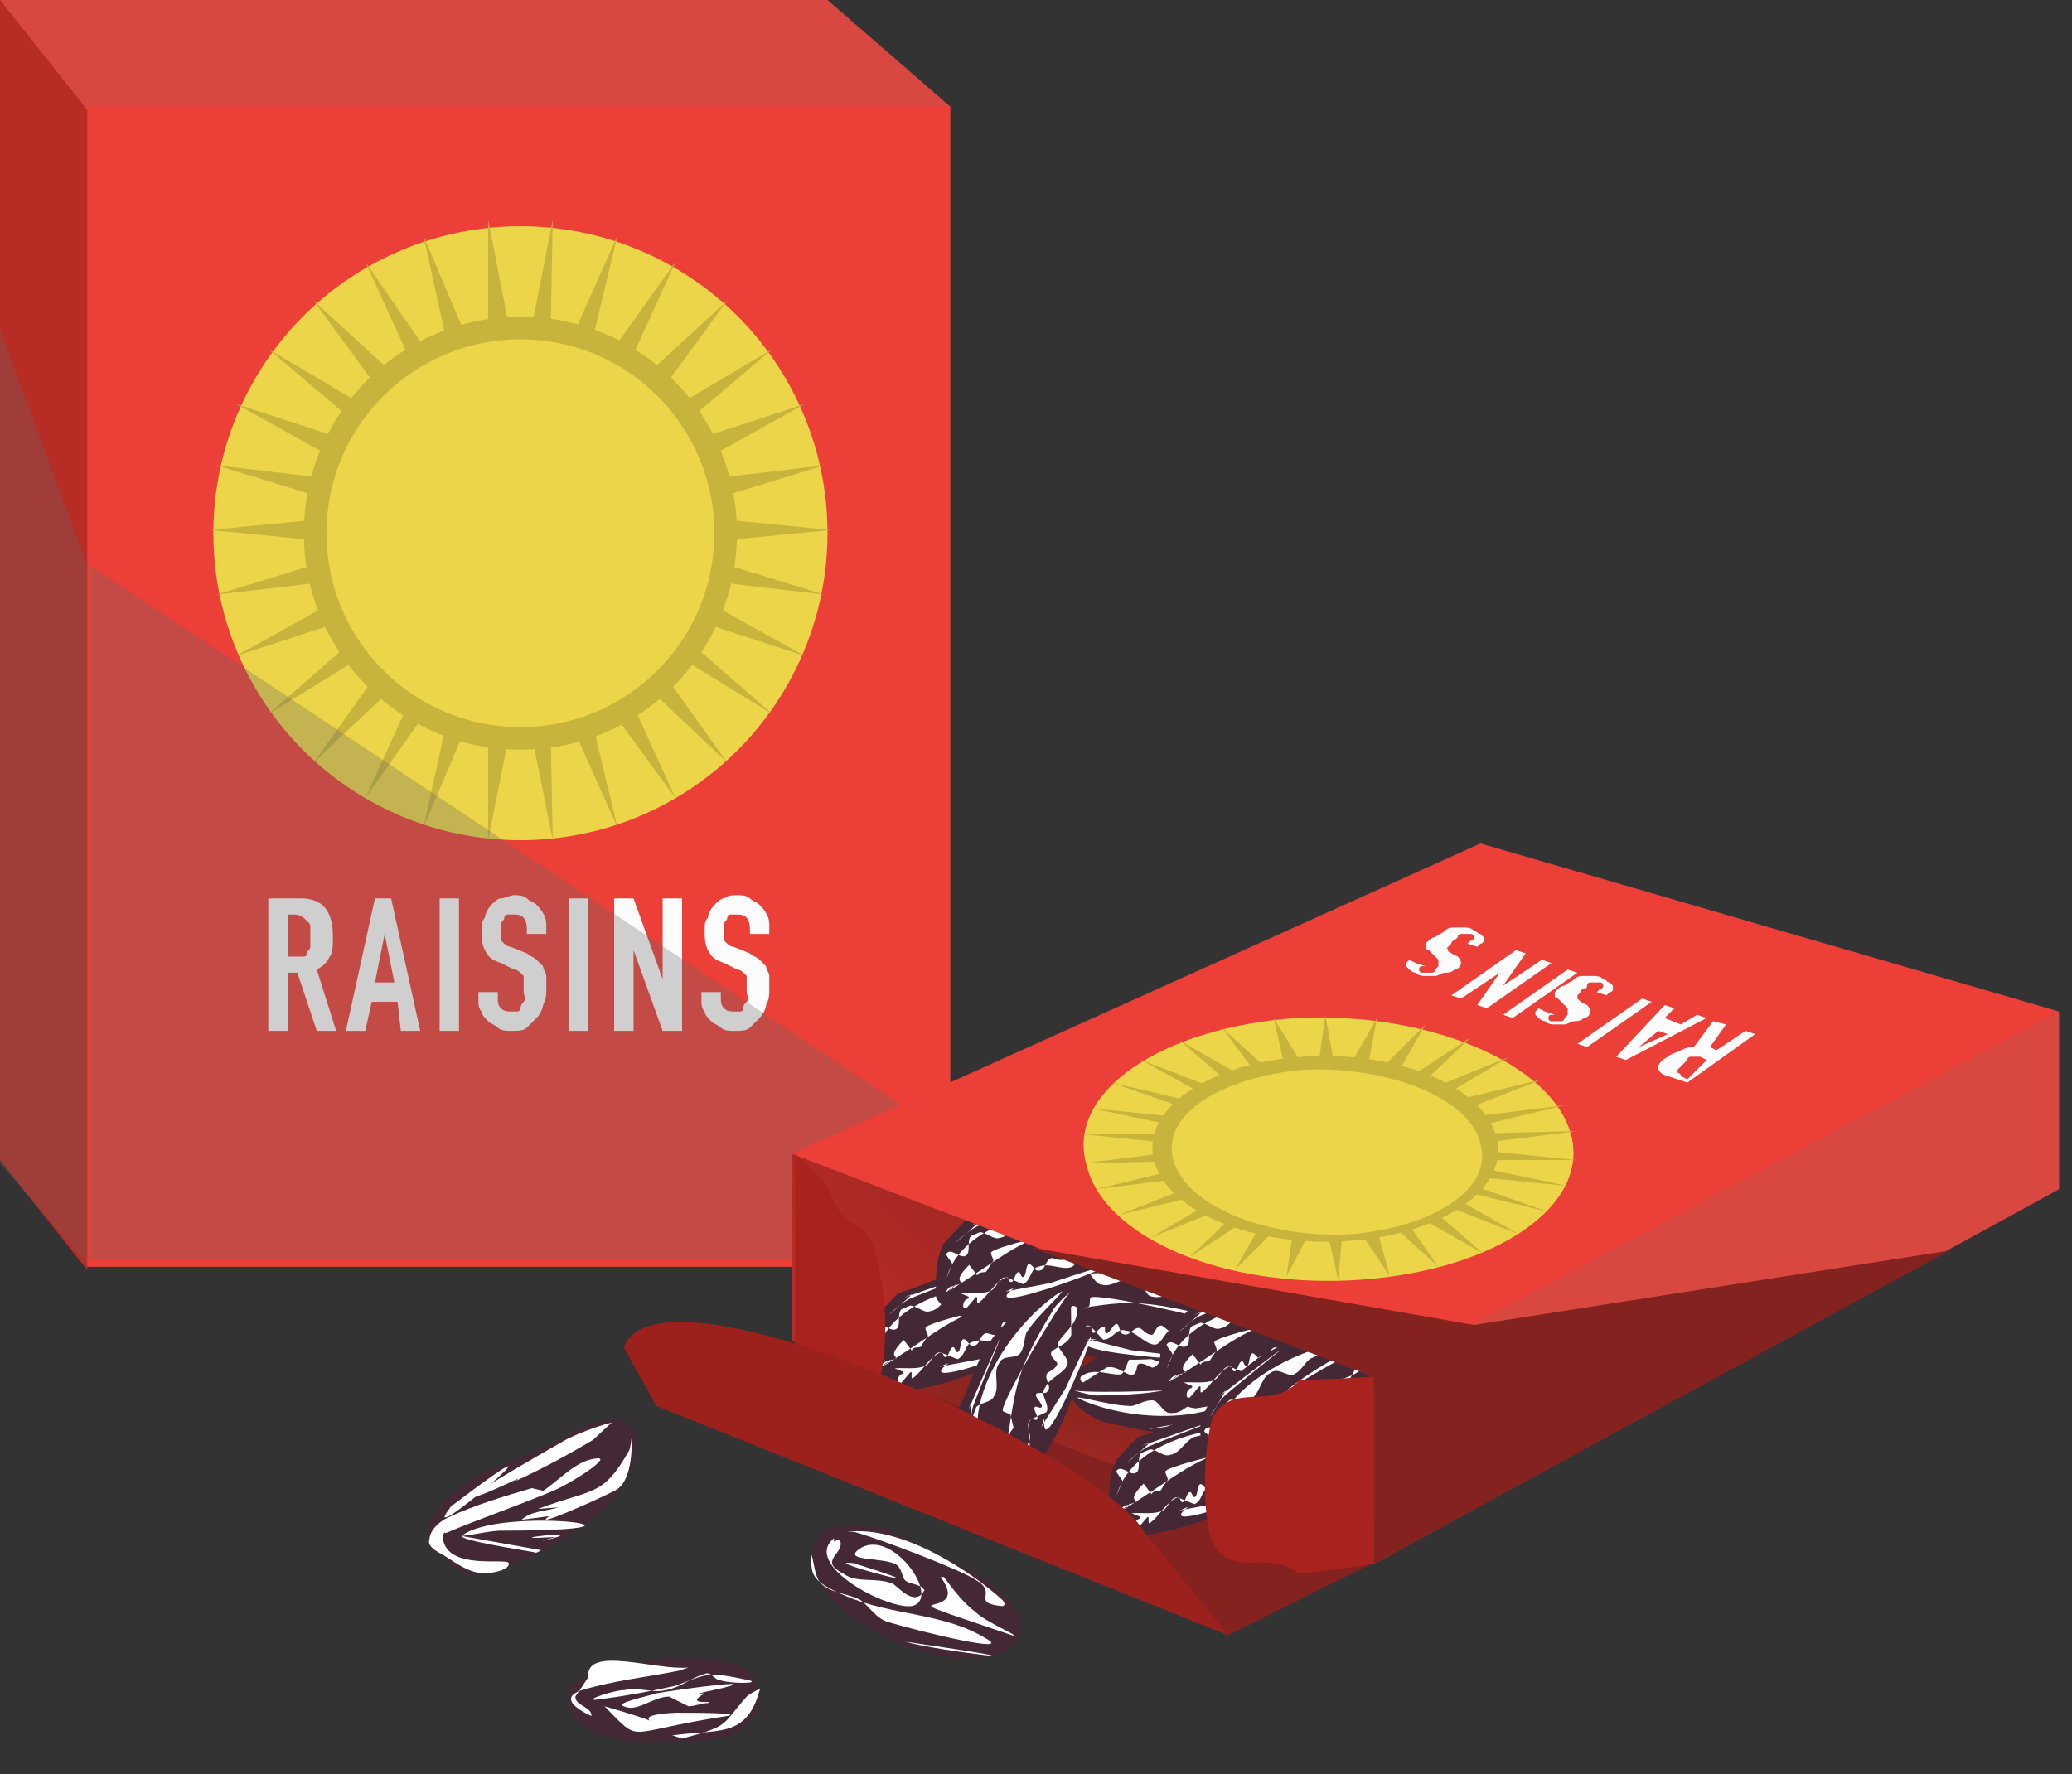 <svg xmlns="http://www.w3.org/2000/svg" id="Capa_1" x="0" y="0" version="1.1" xml:space="preserve" viewBox="0 0 64.1 54.9"><rect x="0" y="0" width="64.1" height="54.9" fill="#333333" stroke="none"/><style>.st0{fill:#d94741}.st1{fill:#ec3f38}.st3{fill:#fcfcfc}.st4{fill:#ecd548}.st5{fill:#c8b43d}.st6{opacity:.3;fill:#656565}.st7{fill:#83221e}.st10{fill:#452836}.st11{fill:#fff}.st12{fill:#a9221e}</style><g id="Page-1"><g id="closed-box"><path id="Path-2" d="M29.4 3.3L25.6 0H0v35.8l2.7 3.4z" class="st0"/><path id="Rectangle" d="M2.7 3.3h26.7v35.9H2.7z" class="st1"/><path id="Path-3" fill="#b82c26" d="M2.7 3.4L0 0v35.9l2.7 3.4z"/><path id="RAISINS" d="M8.9 28.3v1.3h.5c.1 0 .1-.1.1-.1 0-.1.1-.1.1-.2v-.6c0-.1 0-.1-.1-.2s-.2-.2-.4-.2h-.2zm-.6 3.6v-4.1h1c.7 0 1 .4 1 1.2 0 .2 0 .5-.1.6-.1.2-.2.3-.4.4l.6 1.9h-.6l-.6-1.8h-.3v1.8h-.6zm3.9-1.5l-.3-1.5-.3 1.5h.6zm-1.5 1.5l.9-4.1h.5l.9 4.1h-.6l-.1-.9h-.8l-.2.9h-.6zm2.9 0v-4.1h.6v4.1h-.6zm3.3-3h-.6v-.1c0-.1 0-.3-.1-.4-.1-.1-.2-.1-.3-.1h-.2c-.1 0-.1.1-.1.1 0 .1-.1.1-.1.2v.5l.1.1s.1.1.2.1l.5.2c.1.1.2.1.3.2l.2.2c0 .1.1.2.1.3v.4c0 .2 0 .3-.1.5 0 .1-.1.3-.2.4l-.3.3c-.1.1-.3.1-.5.1-.1 0-.3 0-.4-.1-.1-.1-.2-.1-.3-.2-.1-.1-.2-.2-.2-.3-.1-.1-.1-.2-.1-.4v-.2h.6v.2c0 .1 0 .2.1.3.1.1.2.1.3.1h.2c.1 0 .1-.1.1-.1s0-.1.1-.2 0-.2 0-.3v-.5l-.1-.1s-.1-.1-.2-.1l-.4-.2c-.3-.1-.4-.2-.5-.4-.1-.2-.1-.4-.1-.6 0-.2 0-.3.1-.4 0-.1.1-.3.2-.4.1-.1.2-.2.3-.2s.3-.1.4-.1c.1 0 .3 0 .4.1.1.1.2.1.3.2.2.2.3.4.3.6v.3zm.7 3v-4.1h.6v4.1h-.6zm1.4 0v-4.1h.6l.9 2.5v-2.5h.6v4.1h-.6l-.9-2.5v2.5H19zm4.8-3h-.6v-.1c0-.1 0-.3-.1-.4-.1-.1-.2-.1-.3-.1h-.2c-.1 0-.1.1-.1.1 0 .1-.1.1-.1.2v.5l.1.1s.1.1.2.1l.5.2c.1.1.2.1.3.2l.2.2c0 .1.1.2.1.3v.4c0 .2 0 .3-.1.5 0 .1-.1.3-.2.4l-.3.3c-.1.1-.3.1-.5.1-.1 0-.3 0-.4-.1-.1-.1-.2-.1-.3-.2-.1-.1-.2-.2-.2-.3-.1-.1-.1-.2-.1-.4v-.2h.6v.2c0 .1 0 .2.1.3.1.1.2.1.3.1h.2c.1 0 .1-.1.1-.1 0-.1 0-.1.1-.2s0-.2 0-.3v-.5l-.1-.1s-.1-.1-.2-.1l-.4-.2c-.3-.1-.4-.2-.5-.4-.1-.2-.1-.4-.1-.6 0-.2 0-.3.1-.4 0-.1.1-.3.2-.4.1-.1.2-.2.3-.2.1-.1.3-.1.4-.1.1 0 .3 0 .4.1.1.1.2.1.3.2.2.2.3.4.3.6v.3z" class="st3"/><g id="the-deadly-laser" transform="translate(54 57)"><circle id="Oval" cx="-37.9" cy="-40.5" r="9.5" class="st4"/><path id="Star" d="M-37.9-36l-1 5v-5.1l-2 4.7 1.1-5-2.9 4.1 2.1-4.6-3.7 3.5 3-4.2-4.4 2.7 3.9-3.4-4.9 1.6 4.5-2.5-5.1.6 4.9-1.5-5.1-.5 5.1-.5-4.9-1.5 5.1.6-4.5-2.5 4.9 1.6-3.9-3.3 4.4 2.6-3-4.1 3.7 3.4-2.1-4.6 2.9 4.2-1.1-5 2 4.7v-5.2l1 5.1 1-5.1-.1 5.2 2.1-4.7-1.2 5 3-4.2-2.1 4.6 3.7-3.4-3 4.1 4.4-2.6-3.9 3.3 4.9-1.6-4.5 2.5 5.1-.6-4.9 1.5 5.1.5-5.1.5 4.9 1.5-5.1-.6 4.5 2.5-4.9-1.6 3.9 3.4-4.4-2.7 3 4.2-3.7-3.5 2.1 4.6-3-4.1 1.2 5-2.1-4.7.1 5.1z" class="st5"/><circle id="Oval-2" cx="-37.9" cy="-40.5" r="6.7" class="st5"/><circle id="Oval-2-Copy" cx="-37.9" cy="-40.5" r="6" class="st4"/></g><path id="Path-4" d="M2.8 17.5l26.6 17.7V39H2.8z" class="st6"/><path id="Path-5" d="M2.7 17.5v21.6L0 36V10.2z" class="st6"/></g><g id="open-box" transform="translate(160 215)"><path id="Path-9" d="M-134.6-173.5l18 6.4-5.4 2.7-17.7-7.1z" class="st7"/><linearGradient id="Path-6_2_" x1="-8.095" x2="-8.216" y1="-374.273" y2="-374.346" gradientTransform="matrix(148.106 0 0 -105.22 1085.96 -39559.73)" gradientUnits="userSpaceOnUse"><stop offset="0" stop-color="#451612"/><stop offset=".61" stop-color="#9a2621"/><stop offset="1" stop-color="#b82c26"/></linearGradient><path id="Path-6" fill="url(#Path-6_2_)" d="M-135.5-179.3v5.8l18 6.9v-5.8z"/><linearGradient id="Path-6_3_" x1="-8.224" x2="-8.176" y1="-374.216" y2="-374.062" gradientTransform="matrix(146.994 0 0 -81.75 1080.4 -30758.709)" gradientUnits="userSpaceOnUse"><stop offset="0" stop-color="#b82c26"/><stop offset="1" stop-color="#481815"/></linearGradient><path id="Path-6_1_" fill="url(#Path-6_3_)" d="M-128.2-176.5l-7.1 3.1 17.8 6.8v-5.8z"/><g id="raisin" transform="rotate(168 77.023 82.11)"><path id="Path-15" d="M218.1 371.4c-.5.5-.5.7-.8 1.3-.2.4.6 1.2.8 1.2 1.5.4 3.9.5 5.3-.4.8-.5-.2-1.5-.7-1.7-.5-.2-1-.5-1.5-.6-.7-.2-1.5-.1-2.2-.2l-.9.4z" class="st10"/><path id="Path-16" d="M217.7 372.4c1.2-1.5 4.2-.8 5.7.3.4.3-.9-.4-1.4-.5-.2-.1-.5.1-.8 0-.2-.1-.2-.5-.5-.5-.3-.1-.7.3-1 .2-.2 0-.3-.3-.5-.4h-.3c-.2.1-.2.5-.4.5s-.3-.4-.5-.3c-.1 0 .1.4 0 .4l-.3.3z" class="st11"/><path id="Path-18" d="M217.7 372.9c2.5-.4 2.6-.7 5.1-.2.2 0 .9.4.7.3-.5-.2-3.7-.8-4.1-.7-.1 0 0 .3-.1.3l-.3.2c-.1 0-.2-.1-.3 0l-.1-.4c-1 .4.1.5-.8.4-.1 0-.2.1-.2.1.1 0 .3-.1.4-.1" class="st11"/><path id="Path-19" d="M218 373.1c.3.1.6.3.9.3.2 0 .4-.3.6-.2l.4.4c.3 0 .4-.4.7-.3.3 0 .6.4.9.4.2 0 .3-.4.5-.5.3 0 .8.4 1.2.2.1 0 .1-.2 0-.2l-.8.3c-.3 0-.5-.3-.7-.4-.2 0-.2.3-.3.3-.2 0-.3-.2-.4-.2-.2 0-.3.3-.5.2-.1 0-.1-.3-.2-.3s-.2.3-.3.3c-.1 0 0-.2-.1-.2s-.2.2-.3.2c-.1 0 0-.2-.1-.2-.4 0-.7.3-1.1.4-.1 0 .1-.2 0-.2l-.4.2c-.1 0-.1-.1 0-.2s.2 0 .2-.1" class="st11"/><path id="Path-20" d="M219.3 373.6c.5.1.9.2 1.4.3 5.2.4-3.1.2-1.1-.3" class="st11"/><path id="Path-21" d="M219.1 371.2c4.8.3 1.1.1.2.1-.4 0-1.6.5.1-.1" class="st11"/></g><g id="raisin-copy-7" transform="rotate(-23 450 -210.445)"><path id="Path-15_1_" d="M-95.6-397.9c-.5.5-.5.7-.8 1.3-.2.4.6 1.2.8 1.2 1.5.4 3.9.5 5.3-.4.8-.5-.2-1.5-.7-1.7-.5-.2-1-.5-1.5-.6-.7-.2-1.5-.1-2.2-.2l-.9.4z" class="st10"/><path id="Path-16_1_" d="M-96-396.9c1.2-1.5 4.2-.8 5.7.3.4.3-.9-.4-1.4-.5-.2-.1-.5.1-.8 0-.2-.1-.2-.5-.5-.5-.3-.1-.7.3-1 .2-.2 0-.3-.3-.5-.4h-.3c-.2.1-.2.5-.4.5s-.3-.4-.5-.3c-.1 0 .1.4 0 .4l-.3.3z" class="st11"/><path id="Path-18_1_" d="M-96-396.4c2.5-.4 2.6-.7 5.1-.2.2 0 .9.4.7.3-.5-.2-3.7-.8-4.1-.7-.1 0 0 .3-.1.3l-.3.2c-.1 0-.2-.1-.3 0l-.1-.4c-1 .4.1.5-.8.4-.1 0-.2.1-.2.1.1 0 .3-.1.4-.1" class="st11"/><path id="Path-19_1_" d="M-95.8-396.2c.3.1.6.3.9.3.2 0 .4-.3.6-.2l.4.4c.3 0 .4-.4.7-.3.3 0 .6.4.9.4.2 0 .3-.4.5-.5.3 0 .8.4 1.2.2.1 0 .1-.2 0-.2l-.8.3c-.3 0-.5-.3-.7-.4-.2 0-.2.3-.3.3-.2 0-.3-.2-.4-.2-.2 0-.3.3-.5.2-.1 0-.1-.3-.2-.3s-.2.3-.3.3c-.1 0 0-.2-.1-.2s-.2.2-.3.2c-.1 0 0-.2-.1-.2-.4 0-.7.3-1.1.4-.1 0 .1-.2 0-.2l-.4.2c-.1 0-.1-.1 0-.2s.2 0 .2-.1" class="st11"/><path id="Path-20_1_" d="M-94.4-395.7c.5.1.9.2 1.4.3 5.2.4-3.1.2-1.1-.3" class="st11"/><path id="Path-21_1_" d="M-94.7-398c4.8.3 1.1.1.2.1-.4 0-1.6.5.1-.1" class="st11"/></g><g id="raisin-copy-2" transform="rotate(2 -2987.55 2974.963)"><path id="Path-15_2_" d="M-239.2-273.7c-.5.5-.5.7-.8 1.3-.2.4.6 1.2.8 1.2 1.5.4 3.9.5 5.3-.4.8-.5-.2-1.5-.7-1.7-.5-.2-1-.5-1.5-.6-.7-.2-1.5-.1-2.2-.2l-.9.4z" class="st10"/><path id="Path-16_2_" d="M-239.6-272.7c1.2-1.5 4.2-.8 5.7.3.4.3-.9-.4-1.4-.5-.2-.1-.5.1-.8 0-.2-.1-.2-.5-.5-.5-.3-.1-.7.3-1 .2-.2 0-.3-.3-.5-.4h-.3c-.2.1-.2.5-.4.5s-.3-.4-.5-.3c-.1 0 .1.4 0 .4l-.3.3z" class="st11"/><path id="Path-18_2_" d="M-239.6-272.2c2.5-.4 2.6-.7 5.1-.2.2 0 .9.4.7.3-.5-.2-3.7-.8-4.1-.7-.1 0 0 .3-.1.3l-.3.2c-.1 0-.2-.1-.3 0l-.1-.4c-1 .4.1.5-.8.4-.1 0-.2.1-.2.1.1 0 .3-.1.4-.1" class="st11"/><path id="Path-19_2_" d="M-239.4-272c.3.1.6.3.9.3.2 0 .4-.3.6-.2l.4.4c.3 0 .4-.4.7-.3.3 0 .6.4.9.4.2 0 .3-.4.5-.5.3 0 .8.4 1.2.2.1 0 .1-.2 0-.2l-.8.3c-.3 0-.5-.3-.7-.4-.2 0-.2.3-.3.3-.2 0-.3-.2-.4-.2-.2 0-.3.3-.5.2-.1 0-.1-.3-.2-.3s-.2.3-.3.3c-.1 0 0-.2-.1-.2s-.2.2-.3.2c-.1 0 0-.2-.1-.2-.4 0-.7.3-1.1.4-.1 0 .1-.2 0-.2l-.4.2c-.1 0-.1-.1 0-.2s.2 0 .2-.1" class="st11"/><path id="Path-20_2_" d="M-238-271.5c.5.1.9.2 1.4.3 5.2.4-3.1.2-1.1-.3" class="st11"/><path id="Path-21_2_" d="M-238.3-273.9c4.8.3 1.1.1.2.1-.4 0-1.6.5.1-.1" class="st11"/></g><g id="raisin-copy-5" transform="rotate(-23 375.4 -258.893)"><path id="Path-15_3_" d="M-117.5-375.6c-.5.5-.5.7-.8 1.3-.2.4.6 1.2.8 1.2 1.5.4 3.9.5 5.3-.4.8-.5-.2-1.5-.7-1.7-.5-.2-1-.5-1.5-.6-.7-.2-1.5-.1-2.2-.2l-.9.4z" class="st10"/><path id="Path-16_3_" d="M-117.9-374.6c1.2-1.5 4.2-.8 5.7.3.4.3-.9-.4-1.4-.5-.2-.1-.5.1-.8 0-.2-.1-.2-.5-.5-.5-.3-.1-.7.3-1 .2-.2 0-.3-.3-.5-.4h-.3c-.2.1-.2.5-.4.5s-.3-.4-.5-.3c-.1 0 .1.4 0 .4l-.3.3z" class="st11"/><path id="Path-18_3_" d="M-117.9-374.2c2.5-.4 2.6-.7 5.1-.2.2 0 .9.4.7.3-.5-.2-3.7-.8-4.1-.7-.1 0 0 .3-.1.3l-.3.2c-.1 0-.2-.1-.3 0l-.1-.4c-1 .4.1.5-.8.4-.1 0-.2.1-.2.1.1 0 .3-.1.4-.1" class="st11"/><path id="Path-19_3_" d="M-117.6-374c.3.1.6.3.9.3.2 0 .4-.3.6-.2l.4.4c.3 0 .4-.4.7-.3.3 0 .6.4.9.4.2 0 .3-.4.5-.5.3 0 .8.4 1.2.2.1 0 .1-.2 0-.2l-.8.3c-.3 0-.5-.3-.7-.4-.2 0-.2.3-.3.3-.2 0-.3-.2-.4-.2-.2 0-.3.3-.5.2-.1 0-.1-.3-.2-.3s-.2.3-.3.3c-.1 0 0-.2-.1-.2s-.2.2-.3.2c-.1 0 0-.2-.1-.2-.4 0-.7.3-1.1.4-.1 0 .1-.2 0-.2l-.4.2c-.1 0-.1-.1 0-.2s.2 0 .2-.1" class="st11"/><path id="Path-20_3_" d="M-116.3-373.4c.5.1.9.2 1.4.3 5.2.4-3.1.2-1.1-.3" class="st11"/><path id="Path-21_3_" d="M-116.5-375.8c4.8.3 1.1.1.2.1-.4 0-1.6.5.1-.1" class="st11"/></g><g id="raisin-copy-3" transform="rotate(-23 328.57 -79.032)"><path id="Path-15_4_" d="M-59-347c-.5.5-.5.7-.8 1.3-.2.4.6 1.2.8 1.2 1.5.4 3.9.5 5.3-.4.8-.5-.2-1.5-.7-1.7-.5-.2-1-.5-1.5-.6-.7-.2-1.5-.1-2.2-.2l-.9.4z" class="st10"/><path id="Path-16_4_" d="M-59.4-346c1.2-1.5 4.2-.8 5.7.3.4.3-.9-.4-1.4-.5-.2-.1-.5.1-.8 0-.2-.1-.2-.5-.5-.5-.3-.1-.7.3-1 .2-.2 0-.3-.3-.5-.4h-.3c-.2.1-.2.5-.4.5s-.3-.4-.5-.3c-.1 0 .1.4 0 .4l-.3.3z" class="st11"/><path id="Path-18_4_" d="M-59.4-345.5c2.5-.4 2.6-.7 5.1-.2.2 0 .9.4.7.3-.5-.2-3.7-.8-4.1-.7-.1 0 0 .3-.1.3l-.3.2c-.1 0-.2-.1-.3 0l-.1-.4c-1 .4.1.5-.8.4-.1 0-.2.1-.2.1.1 0 .3-.1.4-.1" class="st11"/><path id="Path-19_4_" d="M-59.1-345.3c.3.1.6.3.9.3.2 0 .4-.3.6-.2l.4.4c.3 0 .4-.4.7-.3.3 0 .6.4.9.4.2 0 .3-.4.5-.5.3 0 .8.4 1.2.2.1 0 .1-.2 0-.2l-.8.3c-.3 0-.5-.3-.7-.4-.2 0-.2.3-.3.3-.2 0-.3-.2-.4-.2-.2 0-.3.3-.5.2-.1 0-.1-.3-.2-.3s-.2.3-.3.3c-.1 0 0-.2-.1-.2s-.2.2-.3.2c-.1 0 0-.2-.1-.2-.4 0-.7.3-1.1.4-.1 0 .1-.2 0-.2l-.4.2c-.1 0-.1-.1 0-.2s.2 0 .2-.1" class="st11"/><path id="Path-20_4_" d="M-57.8-344.8c.5.1.9.2 1.4.3 5.2.4-3.1.2-1.1-.3" class="st11"/><path id="Path-21_4_" d="M-58-347.2c4.8.3 1.1.1.2.1-.4 0-1.6.5.1-.1" class="st11"/></g><g id="raisin-copy-6" transform="rotate(-70 154.335 21.947)"><path id="Path-15_5_" d="M237.8-311.3c-.5.5-.5.7-.8 1.3-.2.4.6 1.2.8 1.2 1.5.4 3.9.5 5.3-.4.8-.5-.2-1.5-.7-1.7-.5-.2-1-.5-1.5-.6-.7-.2-1.5-.1-2.2-.2l-.9.4z" class="st10"/><path id="Path-16_5_" d="M237.4-310.3c1.2-1.5 4.2-.8 5.7.3.4.3-.9-.4-1.4-.5-.2-.1-.5.1-.8 0-.2-.1-.2-.5-.5-.5-.3-.1-.7.3-1 .2-.2 0-.3-.3-.5-.4h-.3c-.2.1-.2.5-.4.5s-.3-.4-.5-.3c-.1 0 .1.4 0 .4l-.3.3z" class="st11"/><path id="Path-18_5_" d="M237.4-309.8c2.5-.4 2.6-.7 5.1-.2.2 0 .9.4.7.3-.5-.2-3.7-.8-4.1-.7-.1 0 0 .3-.1.3l-.3.2c-.1 0-.2-.1-.3 0l-.1-.4c-1 .4.1.5-.8.4-.1 0-.2.1-.2.1.1 0 .3-.1.4-.1" class="st11"/><path id="Path-19_5_" d="M237.6-309.6c.3.1.6.3.9.3.2 0 .4-.3.6-.2l.4.4c.3 0 .4-.4.7-.3.3 0 .6.4.9.4.2 0 .3-.4.5-.5.3 0 .8.4 1.2.2.1 0 .1-.2 0-.2l-.8.3c-.3 0-.5-.3-.7-.4-.2 0-.2.3-.3.3-.2 0-.3-.2-.4-.2-.2 0-.3.3-.5.2-.1 0-.1-.3-.2-.3s-.2.3-.3.3c-.1 0 0-.2-.1-.2s-.2.2-.3.2c-.1 0 0-.2-.1-.2-.4 0-.7.3-1.1.4-.1 0 .1-.2 0-.2l-.4.2c-.1 0-.1-.1 0-.2s.2 0 .2-.1" class="st11"/><path id="Path-20_5_" d="M239-309.1c.5.1.9.2 1.4.3 5.2.4-3.1.2-1.1-.3" class="st11"/><path id="Path-21_5_" d="M238.7-311.4c4.8.3 1.1.1.2.1-.4 0-1.6.5.1-.1" class="st11"/></g><g id="raisin-copy-4" transform="rotate(-23 290.375 -130.311)"><path id="Path-15_6_" d="M-79.3-337.4c-.5.5-.5.7-.8 1.3-.2.4.6 1.2.8 1.2 1.5.4 3.9.5 5.3-.4.8-.5-.2-1.5-.7-1.7-.5-.2-1-.5-1.5-.6-.7-.2-1.5-.1-2.2-.2l-.9.4z" class="st10"/><path id="Path-16_6_" d="M-79.6-336.4c1.2-1.5 4.2-.8 5.7.3.4.3-.9-.4-1.4-.5-.2-.1-.5.1-.8 0-.2-.1-.2-.5-.5-.5-.3-.1-.7.3-1 .2-.2 0-.3-.3-.5-.4h-.3c-.2.1-.2.5-.4.5s-.3-.4-.5-.3c-.1 0 .1.4 0 .4l-.3.3z" class="st11"/><path id="Path-18_6_" d="M-79.7-336c2.5-.4 2.6-.7 5.1-.2.2 0 .9.4.7.3-.5-.2-3.7-.8-4.1-.7-.1 0 0 .3-.1.3l-.3.2c-.1 0-.2-.1-.3 0l-.1-.4c-1 .4.1.5-.8.4-.1 0-.2.1-.2.1.1 0 .3-.1.4-.1" class="st11"/><path id="Path-19_6_" d="M-79.4-335.8c.3.1.6.3.9.3.2 0 .4-.3.6-.2l.4.4c.3 0 .4-.4.7-.3.3 0 .6.4.9.4.2 0 .3-.4.5-.5.3 0 .8.4 1.2.2.1 0 .1-.2 0-.2l-.8.3c-.3 0-.5-.3-.7-.4-.2 0-.2.3-.3.3-.2 0-.3-.2-.4-.2-.2 0-.3.3-.5.2-.1 0-.1-.3-.2-.3s-.2.3-.3.3c-.1 0 0-.2-.1-.2s-.2.2-.3.2c-.1 0 0-.2-.1-.2-.4 0-.7.3-1.1.4-.1 0 .1-.2 0-.2l-.4.2c-.1 0-.1-.1 0-.2s.2 0 .2-.1" class="st11"/><path id="Path-20_6_" d="M-78.1-335.3c.5.1.9.2 1.4.3 5.2.4-3.1.2-1.1-.3" class="st11"/><path id="Path-21_6_" d="M-78.3-337.6c4.8.3 1.1.1.2.1-.4 0-1.6.5.1-.1" class="st11"/></g><g id="raisin-copy" transform="rotate(-41 272.552 -111.332)"><path id="Path-15_7_" d="M13.3-415.8c-.5.5-.5.7-.8 1.3-.2.4.6 1.2.8 1.2 1.5.4 3.9.5 5.3-.4.8-.5-.2-1.5-.7-1.7-.5-.2-1-.5-1.5-.6-.7-.2-1.5-.1-2.2-.2l-.9.4z" class="st10"/><path id="Path-16_7_" d="M12.9-414.8c1.2-1.5 4.2-.8 5.7.3.4.3-.9-.4-1.4-.5-.2-.1-.5.1-.8 0-.2-.1-.2-.5-.5-.5-.3-.1-.7.3-1 .2-.2 0-.3-.3-.5-.4h-.3c-.2.1-.2.5-.4.5s-.3-.4-.5-.3c-.1 0 .1.4 0 .4l-.3.3z" class="st11"/><path id="Path-18_7_" d="M12.8-414.3c2.5-.4 2.6-.7 5.1-.2.2 0 .9.4.7.3-.5-.2-3.7-.8-4.1-.7-.1 0 0 .3-.1.3l-.3.2c-.1 0-.2-.1-.3 0l-.1-.4c-1 .4.1.5-.8.4-.1 0-.2.1-.2.1.1 0 .3-.1.4-.1" class="st11"/><path id="Path-19_7_" d="M13.1-414.1c.3.1.6.3.9.3.2 0 .4-.3.6-.2l.4.4c.3 0 .4-.4.7-.3.3 0 .6.4.9.4.2 0 .3-.4.5-.5.3 0 .8.4 1.2.2.1 0 .1-.2 0-.2l-.8.3c-.3 0-.5-.3-.7-.4-.2 0-.2.3-.3.3-.2 0-.3-.2-.4-.2-.2 0-.3.3-.5.2-.1 0-.1-.3-.2-.3s-.2.3-.3.3c-.1 0 0-.2-.1-.2s-.2.2-.3.2c-.1 0 0-.2-.1-.2-.4 0-.7.3-1.1.4-.1 0 .1-.2 0-.2l-.4.2c-.1 0-.1-.1 0-.2s.2 0 .2-.1" class="st11"/><path id="Path-20_7_" d="M14.4-413.6c.5.1.9.2 1.4.3 5.2.4-3.1.2-1.1-.3" class="st11"/><path id="Path-21_7_" d="M14.2-416c4.8.3 1.1.1.2.1-.4 0-1.6.5.1-.1" class="st11"/></g><path id="Path-7" d="M-96.3-183.7v5.5l-21.2 11.6v-6z" class="st0"/><path id="top" d="M-114.2-188.9l17.9 5.2-21.2 11.3-18-6.9z" class="st1"/><path id="RAISINS-Copy" d="M-107.2-182.2l-.2-.1h-.3s-.1 0-.1.1l-.1.1-.1.1-.1.1v.1s.1 0 .1.1l.2.1.6-.6zm-.6.7l-.6-.2c-.4-.1-.4-.4 0-.6.1-.1.2-.1.4-.2s.3-.1.4-.1l.6-.8.4.1-.5.7.2.1.9-.6.3.1-2.1 1.5zm-1.5-1.1l.9-.4-.3-.1-.6.5zm-.4.4l-.3-.1 1.5-1.6.3.1-.3.3.5.2.5-.3.3.1-2.5 1.3zm-1.2-.4l-.3-.1 2-1.4.3.1-2 1.4zm-1.3-1.1l.3.1h-.1c-.1 0-.1.1-.1.1s0 .1.1.1h.3s.1 0 .1-.1l.1-.1v-.2l-.1-.1-.2-.2c-.1 0-.1-.1-.1-.1v-.1l.1-.1s.1-.1.2-.1c.1-.1.2-.1.3-.2s.2-.1.3-.1h.3c.1 0 .2 0 .3.1.1 0 .1.1.2.1l.1.1v.1c0 .1-.1.1-.1.1l-.1.1-.3-.1.1-.1c.1 0 .1-.1.1-.1s0-.1-.1-.1h-.3s-.1 0-.1.1-.1.1-.1.1c-.1 0-.1.1-.1.1l-.1.1v.1l.1.1.2.1c.1.1.1.2.1.2 0 .1-.1.2-.2.2-.1.1-.2.1-.3.1s-.2.1-.3.1h-.3c-.1 0-.2 0-.3-.1-.1 0-.2-.1-.2-.1l-.1-.1v-.1l.1-.1.2.1zm-1 .2l-.3-.1 2-1.4.3.1-2 1.4zm-.8-.3l-.3-.1.7-1-1.2.8-.3-.1 2-1.4.3.1-.7 1 1.2-.8.3.1-2 1.4zm-2.2-1.4l.3.1h-.1c-.1 0-.1.1-.1.1s0 .1.1.1h.3s.1 0 .1-.1l.1-.1v-.2l-.1-.1-.2-.2c-.1 0-.1-.1-.1-.1v-.1l.1-.1s.1-.1.2-.1c.1-.1.2-.1.3-.2s.2-.1.3-.1h.3c.1 0 .2 0 .3.1.1 0 .1.1.2.1l.1.1v.1c0 .1-.1.1-.1.1l-.1.1-.3-.1.1-.1c.1 0 .1-.1.1-.1s0-.1-.1-.1h-.3s-.1 0-.1.1l-.1.1c-.1 0-.1.1-.1.1l-.1.1c-.1.1 0 0 0 .1s0 0 .1.1l.2.1c.1.1.1.2.1.2 0 .1-.1.2-.2.2-.1.1-.2.1-.3.1s-.2.1-.3.1h-.3c-.1 0-.2 0-.3-.1-.1 0-.2-.1-.2-.1l-.1-.1v-.1l.1-.1.2.1z" class="st3"/><g id="the-deadly-laser-copy" transform="translate(117 44)"><path id="Oval_1_" d="M-234.9-219.4c4.2-.3 7.1-2.3 6.5-4.5-.6-2.2-4.4-3.8-8.5-3.6-4.2.3-7.1 2.3-6.5 4.5.5 2.3 4.3 3.9 8.5 3.6z" class="st4"/><path id="Star_1_" d="M-235.4-221.6l-.2 2.2-.5-2.2-1.1 2.1.3-2.1-1.9 1.9 1.2-2.1-2.6 1.7 2-1.9-3.2 1.3 2.7-1.6-3.7.9 3.3-1.3-4 .5 3.7-.9-4.1.1 4-.5-4-.4h4.1l-3.8-.8 4 .4-3.4-1.2 3.8.9-2.9-1.6 3.4 1.3-2.2-1.9 2.8 1.6-1.5-2 2.1 1.9-.5-2.2 1.3 2.1.3-2.2.4 2.2 1.2-2.1-.4 2.1 1.9-1.9-1.2 2.1 2.6-1.7-2 1.9 3.2-1.3-2.7 1.6 3.7-.9-3.3 1.3 4-.5-3.7.9 4.1-.1-4 .5 4 .4h-4.1l3.8.8-4-.4 3.4 1.2-3.7-.9 2.8 1.6-3.3-1.3 2.2 1.9-2.8-1.6 1.4 2-2.1-1.9.6 2.2z" class="st5"/><path id="Oval-2_1_" d="M-235.3-220.6c2.9-.2 5-1.6 4.6-3.2-.4-1.6-3.1-2.7-6-2.5-2.9.2-5 1.6-4.6 3.2.4 1.6 3.1 2.7 6 2.5z" class="st5"/><path id="Oval-2-Copy_1_" d="M-235.3-220.8c2.6-.2 4.5-1.4 4.1-2.8-.3-1.4-2.8-2.4-5.4-2.3-2.6.2-4.5 1.4-4.1 2.8s2.8 2.4 5.4 2.3z" class="st4"/></g><path id="the-other-one" d="M-117.5-172.4v5.8c-1.5.2-2.3.3-2.3.3-1-.8-2.1.2-2.7-1-.3-.8-.3-2.7 0-3.8.6-1.2 1.9-.2 2.7-1.2 0 0 .7 0 2.3-.1z" class="st12"/><path id="flip-flappity-boi" d="M-135.4-179.3l1 1c.6 1.8 1.2.5 1.6 2.6.4 1.8.1 3.5-.3 4.5-.4.3-.9-.7-1.3-.5-.1 0-.5-.5-1-1.6v-6z" class="st12"/><path id="Path-10" fill="#9c211d" d="M-139.7-171.5l-1-1.8c1.1-3 14.7 3.3 16.1 5.7 0 0 .9 1.1 2.6 3.2l-17.7-7.1z"/><path id="shading" d="M-128.1-176.4l13.7 2.4 14.7-2.3-17.8 9.7v-5.8z" class="st7"/></g><g id="yeet" transform="translate(208 390)"><path id="Path-11" d="M-180.6-342.7c-.1 0-1.9-.5-2.2.5-.3 1.2.9 2.2 2.1 2.8 3.4 1.7 6 .1 2.9-1.9l-2.8-1.4z" class="st10"/><path id="Path-25" d="M-181.8-342.6c1.7-.2 3.8 1.2 4.8 2.1.1.1.1.2 0 .2-1-.1-.1-.4-.8-.8-.4-.3-3.3-1.4-3.8-1.5h-.2z" class="st11"/><path id="Path-30" d="M-181.4-341.6c-1.9-.3 3.4 1.1-.1 0" class="st11"/><path id="Path-26" d="M-182.2-342.4c-1 .8 1.6 2.2 2.4 2.1 1-.2-.7-2.6-1.7-1.7-.3.3.8.2 1.2.4.2.1.2.4.3.5.1.1.3.1.5.2l.1.1c-.3.6-.9-.2-1-.2-.5-.2-1.1 0-1.5-.3-.8-.4 0-.6-.1-1 0-.1-.2 0-.2 0" class="st11"/><path id="Path-27" d="M-182.9-342c0 .7-.1.9 1.1 1.4 1.4.6 3 .5 4.3 1.3.9.5-2-.2-3-.5-.4-.1-.6-.5-.9-.7-.4-.2-.9-.2-1.2-.5-.2-.2-.2-.6-.3-.9v-.1z" class="st11"/><path id="Path-28" d="M-178.9-341.2c1.1 1.5-2.5.2 2.2 1.8.4.1-.8-.4-1.1-.7-.4-.3-.7-.7-1-1.1h-.1z" class="st11"/><path id="Path-29" d="M-180-339.2c5.5.8 1 .3 0 0z" class="st11"/></g><g id="another-one" transform="translate(146 425)"><path id="Path-12" d="M-127-373.4c-.8.3-1.4.4-1.4.9 0 1.4 2.2 1.4 2.4 1.4.8 0 1.5 0 2.3-.1.7-.1 1.8-1.2.8-2.1-.4-.4-1.9-.4-2.5-.4l-1.6.3z" class="st10"/><path id="Path-37" d="M-124.4-372.6c2.9-.6-.8-.1-1.3 0-.3.1-1.3.3-1 .4.4.2.9-.3 1.4-.3l.6.3c.2 0 .4-.1.6-.1.3-.1-.8.1-.1-.3" class="st11"/><path id="Path-38" d="M-125.2-372.8c1.1-.4 1-.5 2.4-.2.3.1-.6.1-.9 0-.2 0-.3-.3-.5-.2-.4.1-.7.4-1.2.5-.4.1-.8-.1-1.3 0-.3 0-1.2.3-.9.3.9-.1 1.9-.3 2.8-.5" class="st11"/><path id="Path-39" d="M-124.7-373.4c-1 .1-3.2-.7-3.1.3l-.4.6c0 .3.5.3.5.6 0 0-1.2-.5-.3-.8 1-.3 2-.4 3-.6" class="st11"/><path id="Path-40" d="M-127.3-372.2c2.8.8.2.3 2.2.2.5 0 2.1 0 1.6.1-3.3.5-2.6.9-3.8-.3" class="st11"/><path id="Path-41" d="M-124.9-371.2c1.5-.4 1.2-.4 2-1.3.1-.1.5-.3.4-.2-.4 1.5-1.3 1.2-2.7 1.4l.3.1z" class="st11"/></g><g id="third" transform="rotate(-43 549.842 60.644)"><path id="Path-8" d="M169.6-314.9c-1-.5-2.4-.6-3.1-.2-.4.2-.3 1.9.1 2.1 1.1.7 3.1 1.2 4.3 1.2 1.4 0 3.9-1.4 1-2.4-.3 0-1.1-.3-2.3-.7z" class="st10"/><path id="Path-31" d="M169.6-314.3c-.6-.2-3.7-1.2 1.8.1.5.1 1.8.7 1.4.6h-.7c-.9-.2-1.7-.4-2.6-.7h.1z" class="st11"/><path id="Path-32" d="M169.7-313.8c-.8-.4-1.6-.8-2.5-1.1-.3-.1-.7-.1-.9.1-.2.1-.1.4 0 .7.1.4.2.9.5 1.2.2.2.7.5.8.3 0-.2-1.5-1.1-1-1.9.1-.1.2-.2.2-.1 1.1.4 2.2.9 3.3 1.3.5.2 2.1.5 1.7.2-.5-.4-1.3-.3-1.9-.4l-.2-.3z" class="st11"/><path id="Path-33" d="M167.4-315.1c6 .6-2.3.3.2 0" class="st11"/><path id="Path-34" d="M167.1-314.2c.4.3.8.5 1.1.8 4.2 3.9.4-.7-1.1-.8-.1.1 1 1.5 1.3 1.9 0 .1.3.1.2.1l-1.5-2z" class="st11"/><path id="Path-35" d="M169.4-313.2c1.7.7 1.7 1.1 3.3.6.2-.1.6-.5.4-.3-.3.3-1 1.1-1.6.9-.7-.2-2.7-.9-2-.8l-.7-.5c.4 0 .7.3 1.1.5" class="st11"/><path id="Path-36" d="M169.2-312.2c-1.7-1.4 1.3.8-.4-.2" class="st11"/></g></g></svg>
